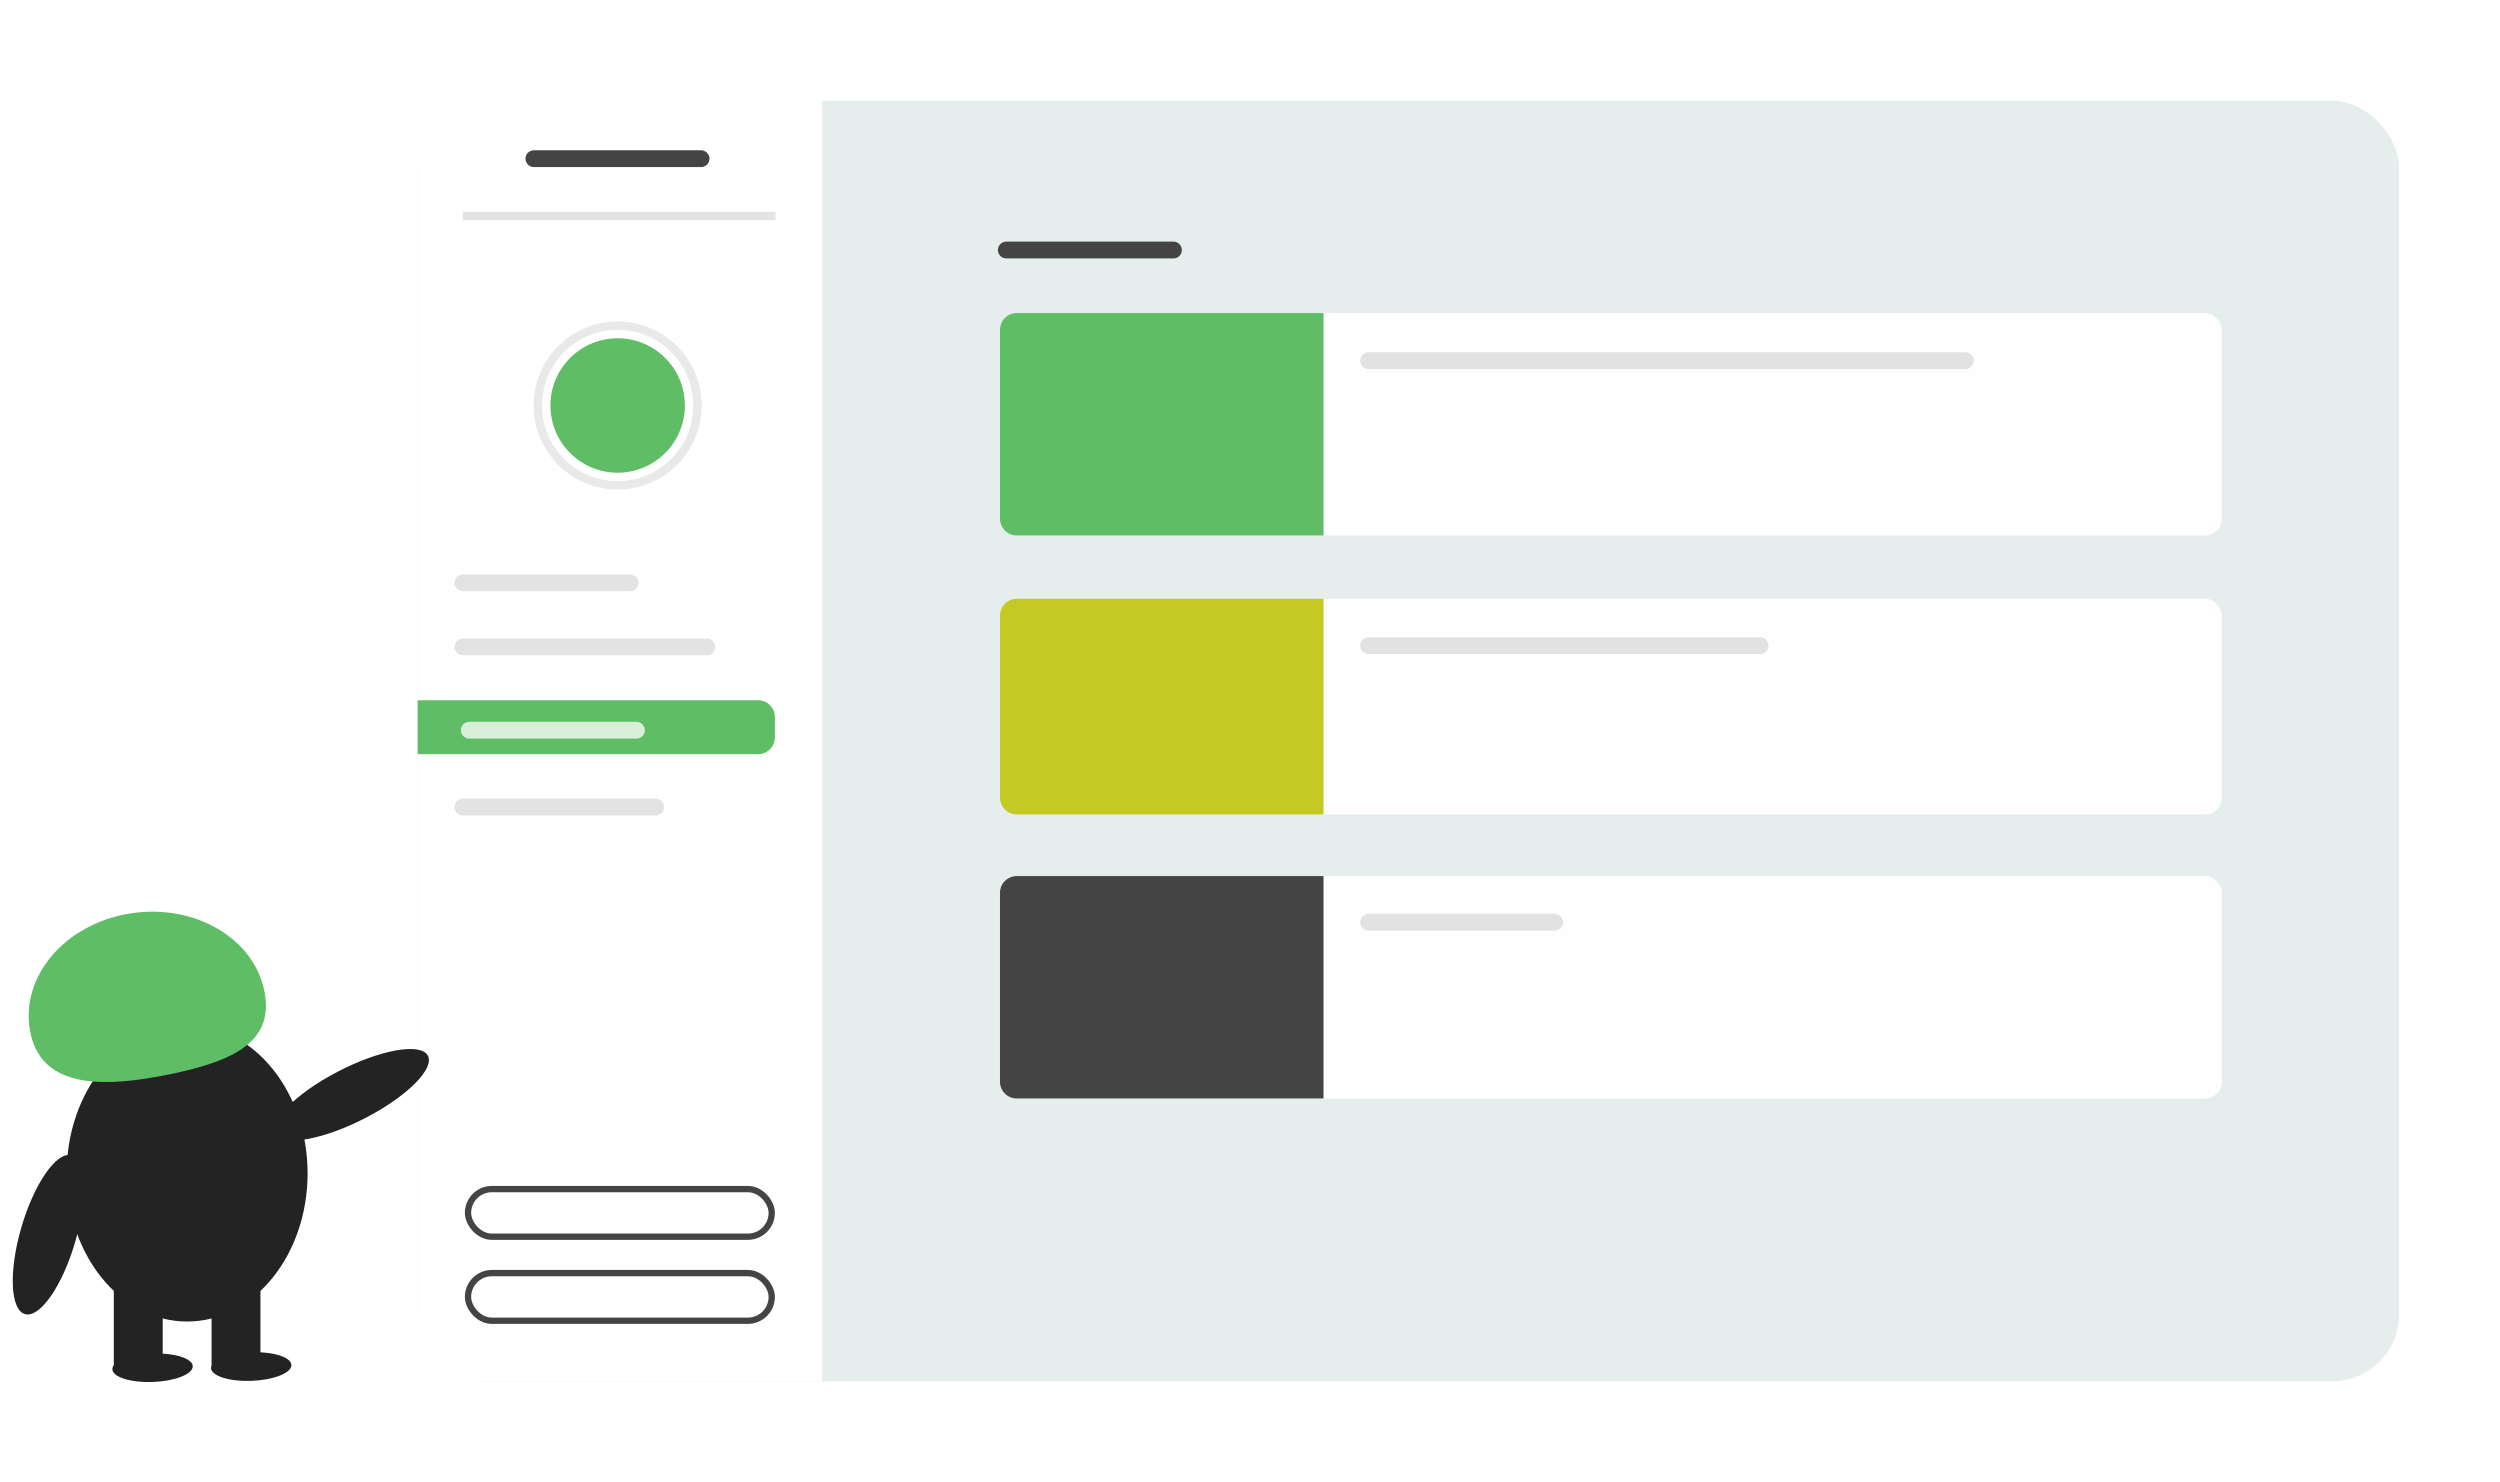 <svg xmlns="http://www.w3.org/2000/svg" xmlns:xlink="http://www.w3.org/1999/xlink" width="297.5" height="176.385" viewBox="0 0 297.5 176.385">
  <defs>
    <filter id="Rectangle_286" x="37.704" y="0" width="259.796" height="176.385" filterUnits="userSpaceOnUse">
      <feOffset input="SourceAlpha"/>
      <feGaussianBlur stdDeviation="4" result="blur"/>
      <feFlood flood-opacity="0.102"/>
      <feComposite operator="in" in2="blur"/>
      <feComposite in="SourceGraphic"/>
    </filter>
    <filter id="Rectangle_486" x="111.498" y="29.753" width="160.395" height="41.467" filterUnits="userSpaceOnUse">
      <feOffset input="SourceAlpha"/>
      <feGaussianBlur stdDeviation="2.5" result="blur-2"/>
      <feFlood flood-opacity="0.102"/>
      <feComposite operator="in" in2="blur-2"/>
      <feComposite in="SourceGraphic"/>
    </filter>
    <filter id="Rectangle_487" x="111.498" y="63.754" width="160.395" height="40.665" filterUnits="userSpaceOnUse">
      <feOffset input="SourceAlpha"/>
      <feGaussianBlur stdDeviation="2.5" result="blur-3"/>
      <feFlood flood-opacity="0.102"/>
      <feComposite operator="in" in2="blur-3"/>
      <feComposite in="SourceGraphic"/>
    </filter>
    <filter id="Rectangle_488" x="111.498" y="96.754" width="160.395" height="41.467" filterUnits="userSpaceOnUse">
      <feOffset input="SourceAlpha"/>
      <feGaussianBlur stdDeviation="2.5" result="blur-4"/>
      <feFlood flood-opacity="0.102"/>
      <feComposite operator="in" in2="blur-4"/>
      <feComposite in="SourceGraphic"/>
    </filter>
  </defs>
  <g id="Group_658" data-name="Group 658" transform="translate(0 12)">
    <g id="Group_642" data-name="Group 642" transform="translate(49.704 0)">
      <g transform="matrix(1, 0, 0, 1, -49.7, -12)" filter="url(#Rectangle_286)">
        <rect id="Rectangle_286-2" data-name="Rectangle 286" width="235.796" height="152.385" rx="8" transform="translate(49.7 12)" fill="#e6eeed"/>
      </g>
      <g id="Group_424" data-name="Group 424" transform="translate(0)">
        <path id="Rectangle_287" data-name="Rectangle 287" d="M8,0H48.122a0,0,0,0,1,0,0V152.385a0,0,0,0,1,0,0H8a8,8,0,0,1-8-8V8A8,8,0,0,1,8,0Z" transform="translate(0)" fill="#fff"/>
      </g>
      <line id="Line_8" data-name="Line 8" x2="37.201" transform="translate(5.379 13.708)" fill="none" stroke="rgba(0,0,0,0.11)" stroke-width="1"/>
      <g id="Group_532" data-name="Group 532" transform="translate(5.614 129.126)">
        <g id="Group_423" data-name="Group 423" transform="translate(0 0)">
          <g id="Rectangle_167" data-name="Rectangle 167" fill="none" stroke="#444445" stroke-width="0.75">
            <rect width="36.893" height="6.416" rx="3.208" stroke="none"/>
            <rect x="0.375" y="0.375" width="36.143" height="5.666" rx="2.833" fill="none"/>
          </g>
        </g>
      </g>
      <line id="Line_17" data-name="Line 17" x2="29.042" transform="translate(5.379 64.978)" fill="none" stroke="rgba(0,0,0,0.11)" stroke-linecap="round" stroke-width="2"/>
      <line id="Line_18" data-name="Line 18" x2="19.89" transform="translate(5.379 57.351)" fill="none" stroke="rgba(0,0,0,0.11)" stroke-linecap="round" stroke-width="2"/>
      <line id="Line_19" data-name="Line 19" x2="22.94" transform="translate(5.379 84.045)" fill="none" stroke="rgba(0,0,0,0.11)" stroke-linecap="round" stroke-width="2"/>
      <line id="Line_21" data-name="Line 21" x2="19.89" transform="translate(13.829 6.882)" fill="none" stroke="#444445" stroke-linecap="round" stroke-width="2"/>
      <line id="Line_22" data-name="Line 22" x2="19.89" transform="translate(70.046 17.753)" fill="none" stroke="#444445" stroke-linecap="round" stroke-width="2"/>
      <path id="Rectangle_485" data-name="Rectangle 485" d="M0,0H40.507a2,2,0,0,1,2,2V4.416a2,2,0,0,1-2,2H0a0,0,0,0,1,0,0V0A0,0,0,0,1,0,0Z" transform="translate(0 71.33)" fill="#5fbd66"/>
      <line id="Line_20" data-name="Line 20" x2="19.89" transform="translate(6.142 74.893)" fill="none" stroke="rgba(255,255,255,0.76)" stroke-linecap="round" stroke-width="2"/>
      <g id="Group_1517" data-name="Group 1517" transform="translate(0 0.041)">
        <g transform="matrix(1, 0, 0, 1, -49.7, -12.04)" filter="url(#Rectangle_486)">
          <rect id="Rectangle_486-2" data-name="Rectangle 486" width="145.395" height="26.467" rx="2" transform="translate(119 37.25)" fill="#fefefe"/>
        </g>
        <line id="Line_23" data-name="Line 23" x2="70.99" transform="translate(113.165 30.876)" fill="none" stroke="rgba(0,0,0,0.11)" stroke-linecap="round" stroke-width="2"/>
        <path id="Rectangle_489" data-name="Rectangle 489" d="M2,0H38.5a0,0,0,0,1,0,0V26.467a0,0,0,0,1,0,0H2a2,2,0,0,1-2-2V2A2,2,0,0,1,2,0Z" transform="translate(69.293 25.213)" fill="#5fbd66"/>
      </g>
      <g id="Group_1518" data-name="Group 1518" transform="translate(0 0.157)">
        <g transform="matrix(1, 0, 0, 1, -49.7, -12.16)" filter="url(#Rectangle_487)">
          <rect id="Rectangle_487-2" data-name="Rectangle 487" width="145.395" height="25.665" rx="2" transform="translate(119 71.25)" fill="#fefefe"/>
        </g>
        <line id="Line_24" data-name="Line 24" x2="46.584" transform="translate(113.165 64.672)" fill="none" stroke="rgba(0,0,0,0.11)" stroke-linecap="round" stroke-width="2"/>
        <path id="Rectangle_490" data-name="Rectangle 490" d="M2,0H38.5a0,0,0,0,1,0,0V25.665a0,0,0,0,1,0,0H2a2,2,0,0,1-2-2V2A2,2,0,0,1,2,0Z" transform="translate(69.293 59.096)" fill="#c4c923"/>
      </g>
      <g id="Group_1519" data-name="Group 1519" transform="translate(0 0.274)">
        <g transform="matrix(1, 0, 0, 1, -49.7, -12.27)" filter="url(#Rectangle_488)">
          <rect id="Rectangle_488-2" data-name="Rectangle 488" width="145.395" height="26.467" rx="2" transform="translate(119 104.25)" fill="#fefefe"/>
        </g>
        <path id="Rectangle_491" data-name="Rectangle 491" d="M2,0H38.5a0,0,0,0,1,0,0V26.467a0,0,0,0,1,0,0H2a2,2,0,0,1-2-2V2A2,2,0,0,1,2,0Z" transform="translate(69.293 91.979)" fill="#444445"/>
        <line id="Line_25" data-name="Line 25" x2="22.118" transform="translate(113.165 97.468)" fill="none" stroke="rgba(0,0,0,0.11)" stroke-linecap="round" stroke-width="2"/>
      </g>
      <circle id="Ellipse_246" data-name="Ellipse 246" cx="8" cy="8" r="8" transform="translate(15.796 28.253)" fill="#5fbd66"/>
      <g id="Ellipse_247" data-name="Ellipse 247" transform="translate(13.796 26.253)" fill="none" stroke="#e9e9e9" stroke-width="1">
        <circle cx="10" cy="10" r="10" stroke="none"/>
        <circle cx="10" cy="10" r="9.5" fill="none"/>
      </g>
      <g id="Group_1516" data-name="Group 1516" transform="translate(5.614 139.126)">
        <g id="Group_423-2" data-name="Group 423" transform="translate(0 0)">
          <g id="Rectangle_167-2" data-name="Rectangle 167" fill="none" stroke="#444445" stroke-width="0.75">
            <rect width="36.893" height="6.416" rx="3.208" stroke="none"/>
            <rect x="0.375" y="0.375" width="36.143" height="5.666" rx="2.833" fill="none"/>
          </g>
        </g>
      </g>
    </g>
    <g id="Group_655" data-name="Group 655" transform="translate(0 96.49)">
      <ellipse id="Ellipse_119" data-name="Ellipse 119" cx="14.335" cy="17.633" rx="14.335" ry="17.633" transform="translate(7.934 13.505)" fill="#232323"/>
      <rect id="Rectangle_506" data-name="Rectangle 506" width="5.817" height="9.598" transform="translate(13.544 44.976)" fill="#232323"/>
      <rect id="Rectangle_507" data-name="Rectangle 507" width="5.817" height="9.598" transform="translate(25.177 44.976)" fill="#232323"/>
      <path id="Path_609" data-name="Path 609" d="M1.561,0C2.5.03,3.324,2.2,3.4,4.837S2.787,9.595,1.849,9.565.086,7.37.006,4.729.623-.029,1.561,0Z" transform="translate(13.372 55.975) rotate(-90)" fill="#232323"/>
      <path id="Path_610" data-name="Path 610" d="M1.558,0C2.5.032,3.326,2.194,3.41,4.831S2.8,9.58,1.859,9.549.09,7.355.007,4.718.618-.031,1.558,0Z" transform="translate(25.128 55.842) rotate(-90)" fill="#232323"/>
      <path id="Path_608" data-name="Path 608" d="M582.268,487.737c-1.546-6.377,3.4-12.82,11.038-14.391s15.091,2.324,16.637,8.7-3.519,8.728-11.161,10.3S583.815,494.113,582.268,487.737Z" transform="translate(-578.573 -472.998)" fill="#5fbd66"/>
      <path id="Path_611" data-name="Path 611" d="M10.037.029c5.617.237,10.23,1.868,10.3,3.643S15.922,6.693,10.305,6.455.075,4.587,0,2.812,4.42-.208,10.037.029Z" transform="translate(31.431 24.059) rotate(-30)" fill="#232323"/>
      <path id="Path_612" data-name="Path 612" d="M9.772.007c5.433.115,9.867,1.693,9.9,3.526S15.336,6.756,9.9,6.641.036,4.948,0,3.116,4.339-.108,9.772.007Z" transform="matrix(0.257, -0.967, 0.967, 0.257, 0, 47.098)" fill="#232323"/>
    </g>
  </g>
</svg>

